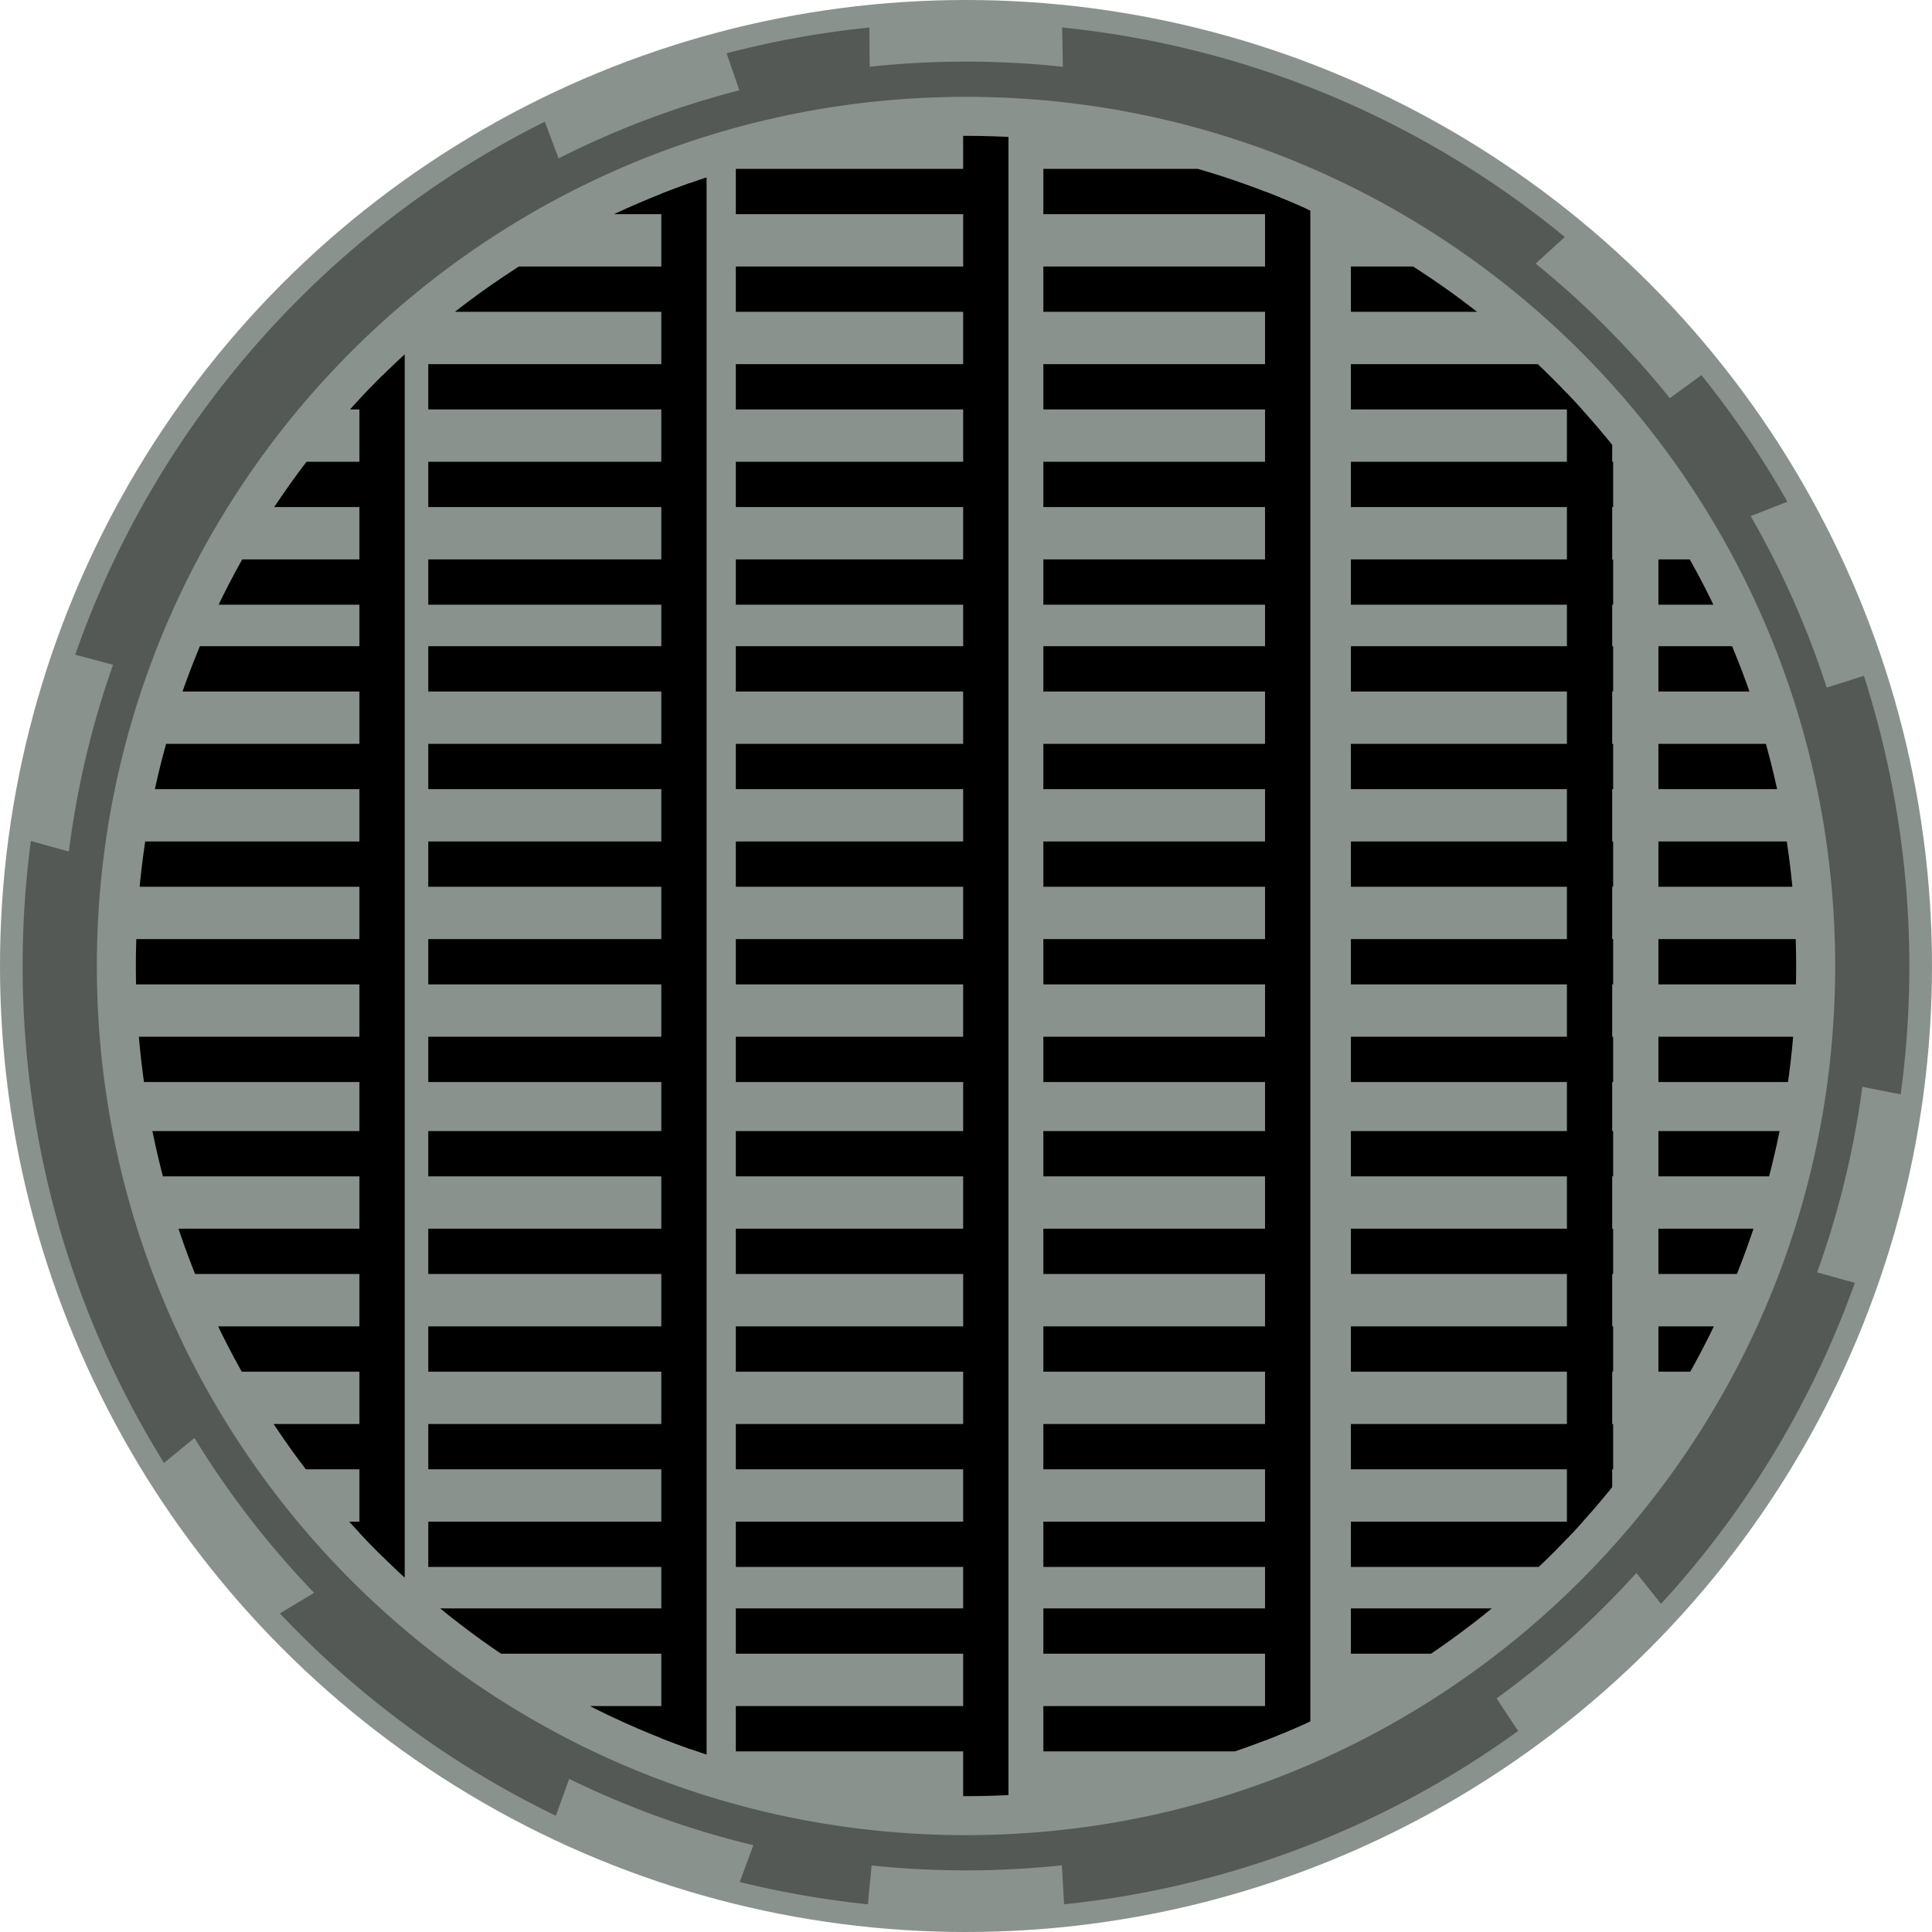 <svg id="Decal" xmlns="http://www.w3.org/2000/svg" xmlns:xlink="http://www.w3.org/1999/xlink" viewBox="0 0 2048 2048"><defs><style>.cls-1,.cls-5,.cls-6{fill:none;}.cls-2{fill:#8a928d;}.cls-3{fill:#545955;}.cls-4{clip-path:url(#clip-path);}.cls-5,.cls-6{stroke:#000;stroke-miterlimit:10;stroke-width:48px;}.cls-6{stroke-dasharray:278 48;}</style><clipPath id="clip-path"><circle class="cls-1" cx="1024" cy="1024" r="880"/></clipPath></defs><circle id="Background" class="cls-2" cx="1024" cy="1024" r="1024"/><path id="Edge" class="cls-3" d="M1975.8,716.42l-39.43,12.45a953.52,953.52,0,0,0-80.57-181.78l38.9-15.22a1001.73,1001.73,0,0,0-91.12-134.23l-33.44,24.44A964.91,964.91,0,0,0,1627.86,279.4l30.89-28.14A995.39,995.39,0,0,0,1125.88,29.13l.82,41.66a969.06,969.06,0,0,0-204.79-.07l-.34-41.54A997.13,997.13,0,0,0,770.22,56.5l13.49,39.2a952,952,0,0,0-191.57,72.19L577.49,129C346.2,244.6,166,447.22,79.76,694l40.06,10.71A953.31,953.31,0,0,0,73,902.63L32.72,891.51A1008.91,1008.91,0,0,0,24,1024c0,193.3,54.85,373.78,149.83,526.75l32.28-26.42A962.33,962.33,0,0,0,333,1688.47l-36.33,21.8A1002.8,1002.8,0,0,0,589.26,1924.8l14.08-39.12A952,952,0,0,0,798.61,1956l-14.45,39A997.81,997.81,0,0,0,920,2018.65l3.92-41.15a969.79,969.79,0,0,0,201.73-.18l2.32,41.33a994.49,994.49,0,0,0,481.32-183.76l-22.86-34.47a964.41,964.41,0,0,0,148.23-133l26.1,32.71a999.73,999.73,0,0,0,205.42-340.27l-39.94-11.1a952.79,952.79,0,0,0,47.93-196.69c13.47,2.67,27.26,5.38,40.64,8a1007.34,1007.34,0,0,0-39-443.63ZM1024,1945.33c-508.84,0-921.33-412.49-921.33-921.33S515.16,102.67,1024,102.67,1945.33,515.16,1945.33,1024,1532.84,1945.33,1024,1945.33Z"/><g id="Grid"><g class="cls-4"><line class="cls-5" x1="1045" y1="30" x2="1045" y2="1986"/><line class="cls-5" x1="725" y1="30" x2="725" y2="1986"/><line class="cls-5" x1="405" y1="30" x2="405" y2="1986"/><line class="cls-5" x1="1685" y1="30" x2="1685" y2="1986"/><line class="cls-5" x1="1365" y1="30" x2="1365" y2="1986"/><line class="cls-6" x1="2036" y1="410" x2="80" y2="410"/><line class="cls-6" x1="2036" y1="306.5" x2="80" y2="306.5"/><line class="cls-6" x1="2036" y1="203" x2="80" y2="203"/><line class="cls-6" x1="2036" y1="617" x2="80" y2="617"/><line class="cls-6" x1="2036" y1="513.5" x2="80" y2="513.5"/><line class="cls-6" x1="2036" y1="916" x2="80" y2="916"/><line class="cls-6" x1="2036" y1="812.5" x2="80" y2="812.5"/><line class="cls-6" x1="2036" y1="709" x2="80" y2="709"/><line class="cls-6" x1="2036" y1="1123" x2="80" y2="1123"/><line class="cls-6" x1="2036" y1="1019.5" x2="80" y2="1019.5"/><line class="cls-6" x1="2036" y1="1430" x2="80" y2="1430"/><line class="cls-6" x1="2036" y1="1326.5" x2="80" y2="1326.5"/><line class="cls-6" x1="2036" y1="1223" x2="80" y2="1223"/><line class="cls-6" x1="2036" y1="1637" x2="80" y2="1637"/><line class="cls-6" x1="2036" y1="1533.5" x2="80" y2="1533.5"/><line class="cls-6" x1="2036" y1="1936" x2="80" y2="1936"/><line class="cls-6" x1="2036" y1="1832.5" x2="80" y2="1832.5"/><line class="cls-6" x1="2036" y1="1729" x2="80" y2="1729"/></g></g></svg>